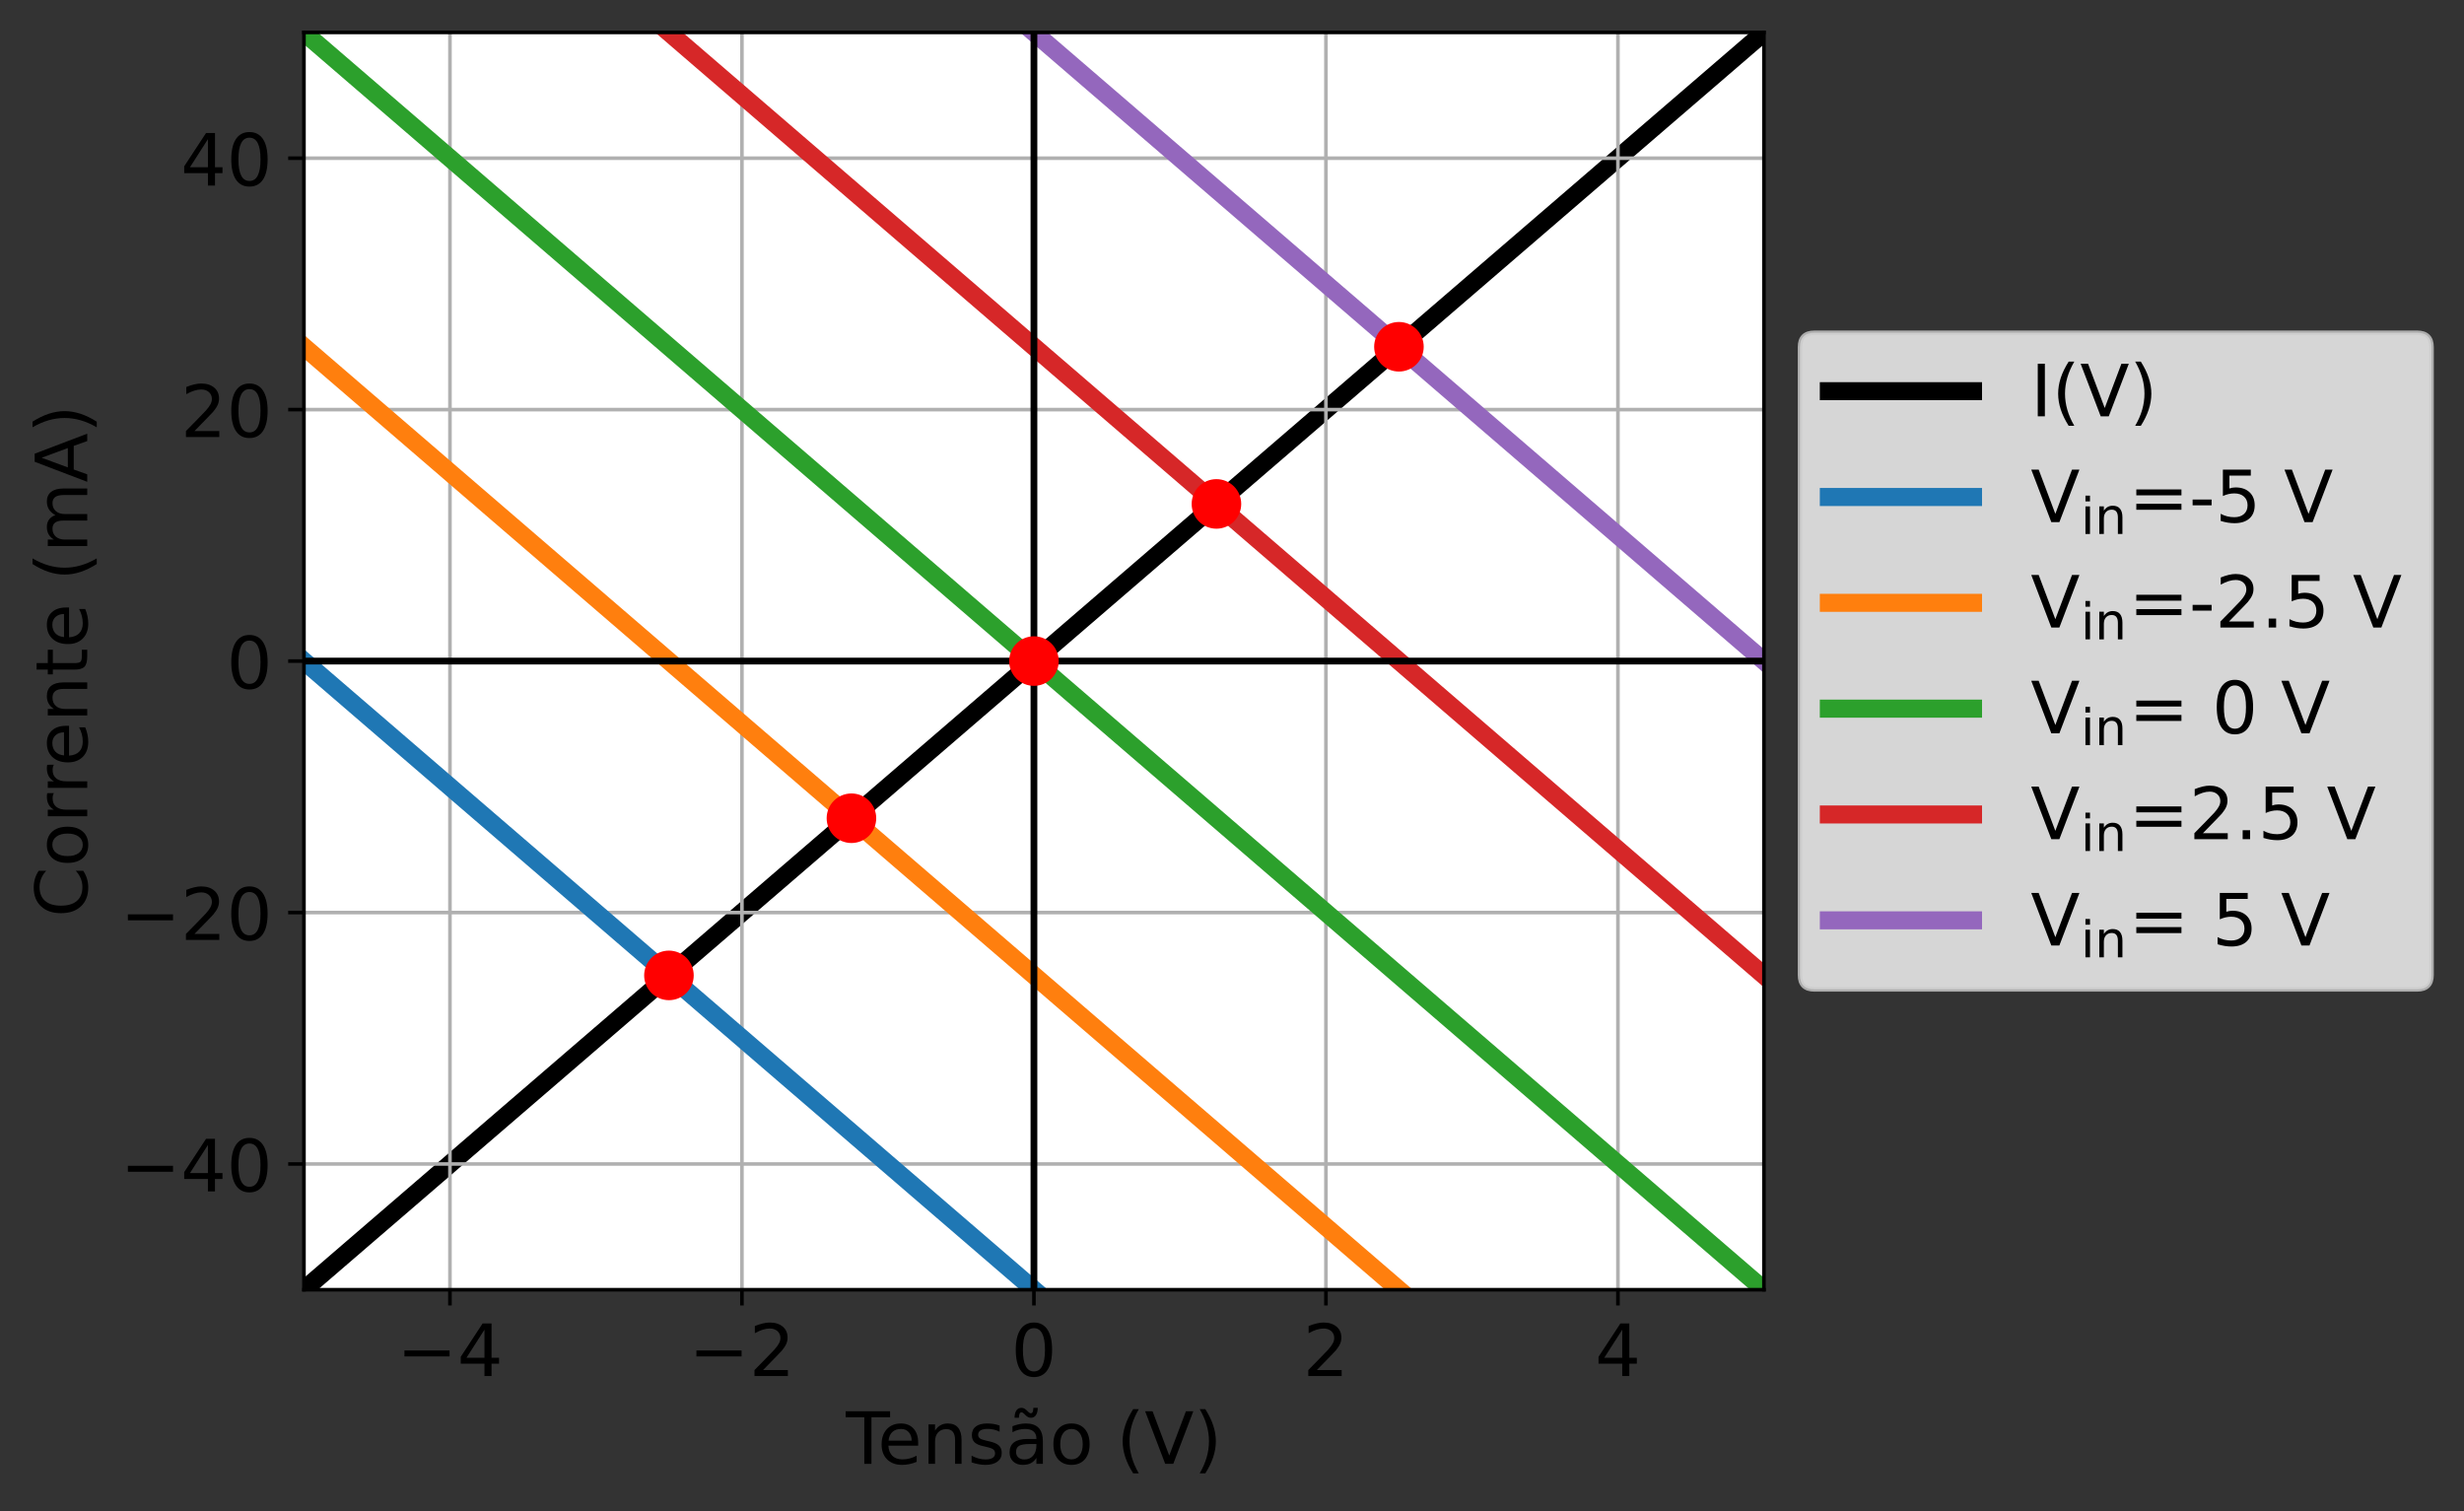 <?xml version="1.0" encoding="utf-8" standalone="no"?>
<!DOCTYPE svg PUBLIC "-//W3C//DTD SVG 1.1//EN"
  "http://www.w3.org/Graphics/SVG/1.1/DTD/svg11.dtd">
<!-- Created with matplotlib (https://matplotlib.org/) -->
<svg height="335.37pt" version="1.1" viewBox="0 0 546.812 335.37" width="546.812pt" xmlns="http://www.w3.org/2000/svg" xmlns:xlink="http://www.w3.org/1999/xlink">
 <rect x="0" y="0" width="546.812" height="335.37" fill="#333333" stroke="none"/>
 <defs>
  <style type="text/css">*{stroke-linecap:butt;stroke-linejoin:round;}</style>
 </defs>
 <g id="figure_1">
  <g id="patch_1">
   <path d="M 0 335.37 
L 546.812 335.37 
L 546.812 0 
L 0 0 
z
" style="fill:none;"/>
  </g>
  <g id="axes_1">
   <g id="patch_2">
    <path d="M 67.453 286.2 
L 391.452 286.2 
L 391.452 7.2 
L 67.453 7.2 
z
" style="fill:#ffffff;"/>
   </g>
   <g id="line2d_1">
    <path clip-path="url(#p9184777e80)" d="M 67.453 286.2 
L 70.725 283.382 
L 73.998 280.564 
L 77.271 277.745 
L 80.543 274.927 
L 83.816 272.109 
L 87.089 269.291 
L 90.362 266.473 
L 93.634 263.655 
L 96.907 260.836 
L 100.18 258.018 
L 103.453 255.2 
L 106.725 252.382 
L 109.998 249.564 
L 113.271 246.745 
L 116.543 243.927 
L 119.816 241.109 
L 123.089 238.291 
L 126.362 235.473 
L 129.634 232.655 
L 132.907 229.836 
L 136.18 227.018 
L 139.452 224.2 
L 142.725 221.382 
L 145.998 218.564 
L 149.271 215.745 
L 152.543 212.927 
L 155.816 210.109 
L 159.089 207.291 
L 162.362 204.473 
L 165.634 201.655 
L 168.907 198.836 
L 172.18 196.018 
L 175.452 193.2 
L 178.725 190.382 
L 181.998 187.564 
L 185.271 184.745 
L 188.543 181.927 
L 191.816 179.109 
L 195.089 176.291 
L 198.362 173.473 
L 201.634 170.655 
L 204.907 167.836 
L 208.18 165.018 
L 211.452 162.2 
L 214.725 159.382 
L 217.998 156.564 
L 221.271 153.745 
L 224.543 150.927 
L 227.816 148.109 
L 231.089 145.291 
L 234.362 142.473 
L 237.634 139.655 
L 240.907 136.836 
L 244.18 134.018 
L 247.452 131.2 
L 250.725 128.382 
L 253.998 125.564 
L 257.271 122.745 
L 260.543 119.927 
L 263.816 117.109 
L 267.089 114.291 
L 270.362 111.473 
L 273.634 108.655 
L 276.907 105.836 
L 280.18 103.018 
L 283.452 100.2 
L 286.725 97.382 
L 289.998 94.564 
L 293.271 91.745 
L 296.543 88.927 
L 299.816 86.109 
L 303.089 83.291 
L 306.362 80.473 
L 309.634 77.655 
L 312.907 74.836 
L 316.18 72.018 
L 319.452 69.2 
L 322.725 66.382 
L 325.998 63.564 
L 329.271 60.745 
L 332.543 57.927 
L 335.816 55.109 
L 339.089 52.291 
L 342.362 49.473 
L 345.634 46.655 
L 348.907 43.836 
L 352.18 41.018 
L 355.452 38.2 
L 358.725 35.382 
L 361.998 32.564 
L 365.271 29.745 
L 368.543 26.927 
L 371.816 24.109 
L 375.089 21.291 
L 378.362 18.473 
L 381.634 15.655 
L 384.907 12.836 
L 388.18 10.018 
L 391.452 7.2 
" style="fill:none;stroke:#000000;stroke-linecap:square;stroke-width:4;"/>
   </g>
   <g id="matplotlib.axis_1">
    <g id="xtick_1">
     <g id="line2d_2">
      <path clip-path="url(#p9184777e80)" d="M 99.853 286.2 
L 99.853 7.2 
" style="fill:none;stroke:#b0b0b0;stroke-linecap:square;stroke-width:0.8;"/>
     </g>
     <g id="line2d_3">
      <defs>
       <path d="M 0 0 
L 0 3.5 
" id="md3fbfb5143" style="stroke:#000000;stroke-width:0.8;"/>
      </defs>
      <g>
       <use style="stroke:#000000;stroke-width:0.8;" x="99.853" xlink:href="#md3fbfb5143" y="286.2"/>
      </g>
     </g>
     <g id="text_1">
      <!-- −4 -->
      <g transform="translate(88.059 305.358)scale(0.16 -0.16)">
       <defs>
        <path d="M 10.594 35.5 
L 73.188 35.5 
L 73.188 27.203 
L 10.594 27.203 
z
" id="DejaVuSans-8722"/>
        <path d="M 37.797 64.312 
L 12.891 25.391 
L 37.797 25.391 
z
M 35.203 72.906 
L 47.609 72.906 
L 47.609 25.391 
L 58.016 25.391 
L 58.016 17.188 
L 47.609 17.188 
L 47.609 0 
L 37.797 0 
L 37.797 17.188 
L 4.891 17.188 
L 4.891 26.703 
z
" id="DejaVuSans-52"/>
       </defs>
       <use xlink:href="#DejaVuSans-8722"/>
       <use x="83.789" xlink:href="#DejaVuSans-52"/>
      </g>
     </g>
    </g>
    <g id="xtick_2">
     <g id="line2d_4">
      <path clip-path="url(#p9184777e80)" d="M 164.653 286.2 
L 164.653 7.2 
" style="fill:none;stroke:#b0b0b0;stroke-linecap:square;stroke-width:0.8;"/>
     </g>
     <g id="line2d_5">
      <g>
       <use style="stroke:#000000;stroke-width:0.8;" x="164.653" xlink:href="#md3fbfb5143" y="286.2"/>
      </g>
     </g>
     <g id="text_2">
      <!-- −2 -->
      <g transform="translate(152.859 305.358)scale(0.16 -0.16)">
       <defs>
        <path d="M 19.188 8.297 
L 53.609 8.297 
L 53.609 0 
L 7.328 0 
L 7.328 8.297 
Q 12.938 14.109 22.625 23.891 
Q 32.328 33.688 34.812 36.531 
Q 39.547 41.844 41.422 45.531 
Q 43.312 49.219 43.312 52.781 
Q 43.312 58.594 39.234 62.25 
Q 35.156 65.922 28.609 65.922 
Q 23.969 65.922 18.812 64.312 
Q 13.672 62.703 7.812 59.422 
L 7.812 69.391 
Q 13.766 71.781 18.938 73 
Q 24.125 74.219 28.422 74.219 
Q 39.75 74.219 46.484 68.547 
Q 53.219 62.891 53.219 53.422 
Q 53.219 48.922 51.531 44.891 
Q 49.859 40.875 45.406 35.406 
Q 44.188 33.984 37.641 27.219 
Q 31.109 20.453 19.188 8.297 
z
" id="DejaVuSans-50"/>
       </defs>
       <use xlink:href="#DejaVuSans-8722"/>
       <use x="83.789" xlink:href="#DejaVuSans-50"/>
      </g>
     </g>
    </g>
    <g id="xtick_3">
     <g id="line2d_6">
      <path clip-path="url(#p9184777e80)" d="M 229.452 286.2 
L 229.452 7.2 
" style="fill:none;stroke:#b0b0b0;stroke-linecap:square;stroke-width:0.8;"/>
     </g>
     <g id="line2d_7">
      <g>
       <use style="stroke:#000000;stroke-width:0.8;" x="229.452" xlink:href="#md3fbfb5143" y="286.2"/>
      </g>
     </g>
     <g id="text_3">
      <!-- 0 -->
      <g transform="translate(224.363 305.358)scale(0.16 -0.16)">
       <defs>
        <path d="M 31.781 66.406 
Q 24.172 66.406 20.328 58.906 
Q 16.5 51.422 16.5 36.375 
Q 16.5 21.391 20.328 13.891 
Q 24.172 6.391 31.781 6.391 
Q 39.453 6.391 43.281 13.891 
Q 47.125 21.391 47.125 36.375 
Q 47.125 51.422 43.281 58.906 
Q 39.453 66.406 31.781 66.406 
z
M 31.781 74.219 
Q 44.047 74.219 50.516 64.516 
Q 56.984 54.828 56.984 36.375 
Q 56.984 17.969 50.516 8.266 
Q 44.047 -1.422 31.781 -1.422 
Q 19.531 -1.422 13.062 8.266 
Q 6.594 17.969 6.594 36.375 
Q 6.594 54.828 13.062 64.516 
Q 19.531 74.219 31.781 74.219 
z
" id="DejaVuSans-48"/>
       </defs>
       <use xlink:href="#DejaVuSans-48"/>
      </g>
     </g>
    </g>
    <g id="xtick_4">
     <g id="line2d_8">
      <path clip-path="url(#p9184777e80)" d="M 294.252 286.2 
L 294.252 7.2 
" style="fill:none;stroke:#b0b0b0;stroke-linecap:square;stroke-width:0.8;"/>
     </g>
     <g id="line2d_9">
      <g>
       <use style="stroke:#000000;stroke-width:0.8;" x="294.252" xlink:href="#md3fbfb5143" y="286.2"/>
      </g>
     </g>
     <g id="text_4">
      <!-- 2 -->
      <g transform="translate(289.163 305.358)scale(0.16 -0.16)">
       <use xlink:href="#DejaVuSans-50"/>
      </g>
     </g>
    </g>
    <g id="xtick_5">
     <g id="line2d_10">
      <path clip-path="url(#p9184777e80)" d="M 359.053 286.2 
L 359.053 7.2 
" style="fill:none;stroke:#b0b0b0;stroke-linecap:square;stroke-width:0.8;"/>
     </g>
     <g id="line2d_11">
      <g>
       <use style="stroke:#000000;stroke-width:0.8;" x="359.053" xlink:href="#md3fbfb5143" y="286.2"/>
      </g>
     </g>
     <g id="text_5">
      <!-- 4 -->
      <g transform="translate(353.962 305.358)scale(0.16 -0.16)">
       <use xlink:href="#DejaVuSans-52"/>
      </g>
     </g>
    </g>
    <g id="text_6">
     <!-- Tensão (V) -->
     <g transform="translate(187.711 324.842)scale(0.16 -0.16)">
      <defs>
       <path d="M -0.297 72.906 
L 61.375 72.906 
L 61.375 64.594 
L 35.5 64.594 
L 35.5 0 
L 25.594 0 
L 25.594 64.594 
L -0.297 64.594 
z
" id="DejaVuSans-84"/>
       <path d="M 56.203 29.594 
L 56.203 25.203 
L 14.891 25.203 
Q 15.484 15.922 20.484 11.062 
Q 25.484 6.203 34.422 6.203 
Q 39.594 6.203 44.453 7.469 
Q 49.312 8.734 54.109 11.281 
L 54.109 2.781 
Q 49.266 0.734 44.188 -0.344 
Q 39.109 -1.422 33.891 -1.422 
Q 20.797 -1.422 13.156 6.188 
Q 5.516 13.812 5.516 26.812 
Q 5.516 40.234 12.766 48.109 
Q 20.016 56 32.328 56 
Q 43.359 56 49.781 48.891 
Q 56.203 41.797 56.203 29.594 
z
M 47.219 32.234 
Q 47.125 39.594 43.094 43.984 
Q 39.062 48.391 32.422 48.391 
Q 24.906 48.391 20.391 44.141 
Q 15.875 39.891 15.188 32.172 
z
" id="DejaVuSans-101"/>
       <path d="M 54.891 33.016 
L 54.891 0 
L 45.906 0 
L 45.906 32.719 
Q 45.906 40.484 42.875 44.328 
Q 39.844 48.188 33.797 48.188 
Q 26.516 48.188 22.312 43.547 
Q 18.109 38.922 18.109 30.906 
L 18.109 0 
L 9.078 0 
L 9.078 54.688 
L 18.109 54.688 
L 18.109 46.188 
Q 21.344 51.125 25.703 53.562 
Q 30.078 56 35.797 56 
Q 45.219 56 50.047 50.172 
Q 54.891 44.344 54.891 33.016 
z
" id="DejaVuSans-110"/>
       <path d="M 44.281 53.078 
L 44.281 44.578 
Q 40.484 46.531 36.375 47.5 
Q 32.281 48.484 27.875 48.484 
Q 21.188 48.484 17.844 46.438 
Q 14.5 44.391 14.5 40.281 
Q 14.5 37.156 16.891 35.375 
Q 19.281 33.594 26.516 31.984 
L 29.594 31.297 
Q 39.156 29.25 43.188 25.516 
Q 47.219 21.781 47.219 15.094 
Q 47.219 7.469 41.188 3.016 
Q 35.156 -1.422 24.609 -1.422 
Q 20.219 -1.422 15.453 -0.562 
Q 10.688 0.297 5.422 2 
L 5.422 11.281 
Q 10.406 8.688 15.234 7.391 
Q 20.062 6.109 24.812 6.109 
Q 31.156 6.109 34.562 8.281 
Q 37.984 10.453 37.984 14.406 
Q 37.984 18.062 35.516 20.016 
Q 33.062 21.969 24.703 23.781 
L 21.578 24.516 
Q 13.234 26.266 9.516 29.906 
Q 5.812 33.547 5.812 39.891 
Q 5.812 47.609 11.281 51.797 
Q 16.75 56 26.812 56 
Q 31.781 56 36.172 55.266 
Q 40.578 54.547 44.281 53.078 
z
" id="DejaVuSans-115"/>
       <path d="M 34.281 27.484 
Q 23.391 27.484 19.188 25 
Q 14.984 22.516 14.984 16.5 
Q 14.984 11.719 18.141 8.906 
Q 21.297 6.109 26.703 6.109 
Q 34.188 6.109 38.703 11.406 
Q 43.219 16.703 43.219 25.484 
L 43.219 27.484 
z
M 52.203 31.203 
L 52.203 0 
L 43.219 0 
L 43.219 8.297 
Q 40.141 3.328 35.547 0.953 
Q 30.953 -1.422 24.312 -1.422 
Q 15.922 -1.422 10.953 3.297 
Q 6 8.016 6 15.922 
Q 6 25.141 12.172 29.828 
Q 18.359 34.516 30.609 34.516 
L 43.219 34.516 
L 43.219 35.406 
Q 43.219 41.609 39.141 45 
Q 35.062 48.391 27.688 48.391 
Q 23 48.391 18.547 47.266 
Q 14.109 46.141 10.016 43.891 
L 10.016 52.203 
Q 14.938 54.109 19.578 55.047 
Q 24.219 56 28.609 56 
Q 40.484 56 46.344 49.844 
Q 52.203 43.703 52.203 31.203 
z
M 28.812 66.891 
L 26.016 69.578 
Q 24.953 70.562 24.141 71.016 
Q 23.344 71.484 22.703 71.484 
Q 20.844 71.484 19.969 69.703 
Q 19.094 67.922 18.984 63.922 
L 12.891 63.922 
Q 12.984 70.516 15.469 74.094 
Q 17.969 77.688 22.406 77.688 
Q 24.266 77.688 25.828 77 
Q 27.391 76.312 29.203 74.703 
L 31.984 72.016 
Q 33.047 71.047 33.859 70.578 
Q 34.672 70.125 35.297 70.125 
Q 37.156 70.125 38.031 71.906 
Q 38.906 73.688 39.016 77.688 
L 45.109 77.688 
Q 45.016 71.094 42.516 67.5 
Q 40.031 63.922 35.594 63.922 
Q 33.734 63.922 32.172 64.594 
Q 30.609 65.281 28.812 66.891 
z
" id="DejaVuSans-227"/>
       <path d="M 30.609 48.391 
Q 23.391 48.391 19.188 42.75 
Q 14.984 37.109 14.984 27.297 
Q 14.984 17.484 19.156 11.844 
Q 23.344 6.203 30.609 6.203 
Q 37.797 6.203 41.984 11.859 
Q 46.188 17.531 46.188 27.297 
Q 46.188 37.016 41.984 42.703 
Q 37.797 48.391 30.609 48.391 
z
M 30.609 56 
Q 42.328 56 49.016 48.375 
Q 55.719 40.766 55.719 27.297 
Q 55.719 13.875 49.016 6.219 
Q 42.328 -1.422 30.609 -1.422 
Q 18.844 -1.422 12.172 6.219 
Q 5.516 13.875 5.516 27.297 
Q 5.516 40.766 12.172 48.375 
Q 18.844 56 30.609 56 
z
" id="DejaVuSans-111"/>
       <path id="DejaVuSans-32"/>
       <path d="M 31 75.875 
Q 24.469 64.656 21.281 53.656 
Q 18.109 42.672 18.109 31.391 
Q 18.109 20.125 21.312 9.062 
Q 24.516 -2 31 -13.188 
L 23.188 -13.188 
Q 15.875 -1.703 12.234 9.375 
Q 8.594 20.453 8.594 31.391 
Q 8.594 42.281 12.203 53.312 
Q 15.828 64.359 23.188 75.875 
z
" id="DejaVuSans-40"/>
       <path d="M 28.609 0 
L 0.781 72.906 
L 11.078 72.906 
L 34.188 11.531 
L 57.328 72.906 
L 67.578 72.906 
L 39.797 0 
z
" id="DejaVuSans-86"/>
       <path d="M 8.016 75.875 
L 15.828 75.875 
Q 23.141 64.359 26.781 53.312 
Q 30.422 42.281 30.422 31.391 
Q 30.422 20.453 26.781 9.375 
Q 23.141 -1.703 15.828 -13.188 
L 8.016 -13.188 
Q 14.5 -2 17.703 9.062 
Q 20.906 20.125 20.906 31.391 
Q 20.906 42.672 17.703 53.656 
Q 14.5 64.656 8.016 75.875 
z
" id="DejaVuSans-41"/>
      </defs>
      <use xlink:href="#DejaVuSans-84"/>
      <use x="44.084" xlink:href="#DejaVuSans-101"/>
      <use x="105.607" xlink:href="#DejaVuSans-110"/>
      <use x="168.986" xlink:href="#DejaVuSans-115"/>
      <use x="221.086" xlink:href="#DejaVuSans-227"/>
      <use x="282.365" xlink:href="#DejaVuSans-111"/>
      <use x="343.547" xlink:href="#DejaVuSans-32"/>
      <use x="375.334" xlink:href="#DejaVuSans-40"/>
      <use x="414.348" xlink:href="#DejaVuSans-86"/>
      <use x="482.756" xlink:href="#DejaVuSans-41"/>
     </g>
    </g>
   </g>
   <g id="matplotlib.axis_2">
    <g id="ytick_1">
     <g id="line2d_12">
      <path clip-path="url(#p9184777e80)" d="M 67.453 258.3 
L 391.452 258.3 
" style="fill:none;stroke:#b0b0b0;stroke-linecap:square;stroke-width:0.8;"/>
     </g>
     <g id="line2d_13">
      <defs>
       <path d="M 0 0 
L -3.5 0 
" id="m53f65e86bc" style="stroke:#000000;stroke-width:0.8;"/>
      </defs>
      <g>
       <use style="stroke:#000000;stroke-width:0.8;" x="67.453" xlink:href="#m53f65e86bc" y="258.3"/>
      </g>
     </g>
     <g id="text_7">
      <!-- −40 -->
      <g transform="translate(26.685 264.379)scale(0.16 -0.16)">
       <use xlink:href="#DejaVuSans-8722"/>
       <use x="83.789" xlink:href="#DejaVuSans-52"/>
       <use x="147.412" xlink:href="#DejaVuSans-48"/>
      </g>
     </g>
    </g>
    <g id="ytick_2">
     <g id="line2d_14">
      <path clip-path="url(#p9184777e80)" d="M 67.453 202.5 
L 391.452 202.5 
" style="fill:none;stroke:#b0b0b0;stroke-linecap:square;stroke-width:0.8;"/>
     </g>
     <g id="line2d_15">
      <g>
       <use style="stroke:#000000;stroke-width:0.8;" x="67.453" xlink:href="#m53f65e86bc" y="202.5"/>
      </g>
     </g>
     <g id="text_8">
      <!-- −20 -->
      <g transform="translate(26.685 208.579)scale(0.16 -0.16)">
       <use xlink:href="#DejaVuSans-8722"/>
       <use x="83.789" xlink:href="#DejaVuSans-50"/>
       <use x="147.412" xlink:href="#DejaVuSans-48"/>
      </g>
     </g>
    </g>
    <g id="ytick_3">
     <g id="line2d_16">
      <path clip-path="url(#p9184777e80)" d="M 67.453 146.7 
L 391.452 146.7 
" style="fill:none;stroke:#b0b0b0;stroke-linecap:square;stroke-width:0.8;"/>
     </g>
     <g id="line2d_17">
      <g>
       <use style="stroke:#000000;stroke-width:0.8;" x="67.453" xlink:href="#m53f65e86bc" y="146.7"/>
      </g>
     </g>
     <g id="text_9">
      <!-- 0 -->
      <g transform="translate(50.273 152.779)scale(0.16 -0.16)">
       <use xlink:href="#DejaVuSans-48"/>
      </g>
     </g>
    </g>
    <g id="ytick_4">
     <g id="line2d_18">
      <path clip-path="url(#p9184777e80)" d="M 67.453 90.9 
L 391.452 90.9 
" style="fill:none;stroke:#b0b0b0;stroke-linecap:square;stroke-width:0.8;"/>
     </g>
     <g id="line2d_19">
      <g>
       <use style="stroke:#000000;stroke-width:0.8;" x="67.453" xlink:href="#m53f65e86bc" y="90.9"/>
      </g>
     </g>
     <g id="text_10">
      <!-- 20 -->
      <g transform="translate(40.093 96.979)scale(0.16 -0.16)">
       <use xlink:href="#DejaVuSans-50"/>
       <use x="63.623" xlink:href="#DejaVuSans-48"/>
      </g>
     </g>
    </g>
    <g id="ytick_5">
     <g id="line2d_20">
      <path clip-path="url(#p9184777e80)" d="M 67.453 35.1 
L 391.452 35.1 
" style="fill:none;stroke:#b0b0b0;stroke-linecap:square;stroke-width:0.8;"/>
     </g>
     <g id="line2d_21">
      <g>
       <use style="stroke:#000000;stroke-width:0.8;" x="67.453" xlink:href="#m53f65e86bc" y="35.1"/>
      </g>
     </g>
     <g id="text_11">
      <!-- 40 -->
      <g transform="translate(40.093 41.179)scale(0.16 -0.16)">
       <use xlink:href="#DejaVuSans-52"/>
       <use x="63.623" xlink:href="#DejaVuSans-48"/>
      </g>
     </g>
    </g>
    <g id="text_12">
     <!-- Corrente (mA) -->
     <g transform="translate(19.358 203.54)rotate(-90)scale(0.16 -0.16)">
      <defs>
       <path d="M 64.406 67.281 
L 64.406 56.891 
Q 59.422 61.531 53.781 63.812 
Q 48.141 66.109 41.797 66.109 
Q 29.297 66.109 22.656 58.469 
Q 16.016 50.828 16.016 36.375 
Q 16.016 21.969 22.656 14.328 
Q 29.297 6.688 41.797 6.688 
Q 48.141 6.688 53.781 8.984 
Q 59.422 11.281 64.406 15.922 
L 64.406 5.609 
Q 59.234 2.094 53.438 0.328 
Q 47.656 -1.422 41.219 -1.422 
Q 24.656 -1.422 15.125 8.703 
Q 5.609 18.844 5.609 36.375 
Q 5.609 53.953 15.125 64.078 
Q 24.656 74.219 41.219 74.219 
Q 47.75 74.219 53.531 72.484 
Q 59.328 70.75 64.406 67.281 
z
" id="DejaVuSans-67"/>
       <path d="M 41.109 46.297 
Q 39.594 47.172 37.812 47.578 
Q 36.031 48 33.891 48 
Q 26.266 48 22.188 43.047 
Q 18.109 38.094 18.109 28.812 
L 18.109 0 
L 9.078 0 
L 9.078 54.688 
L 18.109 54.688 
L 18.109 46.188 
Q 20.953 51.172 25.484 53.578 
Q 30.031 56 36.531 56 
Q 37.453 56 38.578 55.875 
Q 39.703 55.766 41.062 55.516 
z
" id="DejaVuSans-114"/>
       <path d="M 18.312 70.219 
L 18.312 54.688 
L 36.812 54.688 
L 36.812 47.703 
L 18.312 47.703 
L 18.312 18.016 
Q 18.312 11.328 20.141 9.422 
Q 21.969 7.516 27.594 7.516 
L 36.812 7.516 
L 36.812 0 
L 27.594 0 
Q 17.188 0 13.234 3.875 
Q 9.281 7.766 9.281 18.016 
L 9.281 47.703 
L 2.688 47.703 
L 2.688 54.688 
L 9.281 54.688 
L 9.281 70.219 
z
" id="DejaVuSans-116"/>
       <path d="M 52 44.188 
Q 55.375 50.25 60.062 53.125 
Q 64.75 56 71.094 56 
Q 79.641 56 84.281 50.016 
Q 88.922 44.047 88.922 33.016 
L 88.922 0 
L 79.891 0 
L 79.891 32.719 
Q 79.891 40.578 77.094 44.375 
Q 74.312 48.188 68.609 48.188 
Q 61.625 48.188 57.562 43.547 
Q 53.516 38.922 53.516 30.906 
L 53.516 0 
L 44.484 0 
L 44.484 32.719 
Q 44.484 40.625 41.703 44.406 
Q 38.922 48.188 33.109 48.188 
Q 26.219 48.188 22.156 43.531 
Q 18.109 38.875 18.109 30.906 
L 18.109 0 
L 9.078 0 
L 9.078 54.688 
L 18.109 54.688 
L 18.109 46.188 
Q 21.188 51.219 25.484 53.609 
Q 29.781 56 35.688 56 
Q 41.656 56 45.828 52.969 
Q 50 49.953 52 44.188 
z
" id="DejaVuSans-109"/>
       <path d="M 34.188 63.188 
L 20.797 26.906 
L 47.609 26.906 
z
M 28.609 72.906 
L 39.797 72.906 
L 67.578 0 
L 57.328 0 
L 50.688 18.703 
L 17.828 18.703 
L 11.188 0 
L 0.781 0 
z
" id="DejaVuSans-65"/>
      </defs>
      <use xlink:href="#DejaVuSans-67"/>
      <use x="69.824" xlink:href="#DejaVuSans-111"/>
      <use x="131.006" xlink:href="#DejaVuSans-114"/>
      <use x="170.369" xlink:href="#DejaVuSans-114"/>
      <use x="209.232" xlink:href="#DejaVuSans-101"/>
      <use x="270.756" xlink:href="#DejaVuSans-110"/>
      <use x="334.135" xlink:href="#DejaVuSans-116"/>
      <use x="373.344" xlink:href="#DejaVuSans-101"/>
      <use x="434.867" xlink:href="#DejaVuSans-32"/>
      <use x="466.654" xlink:href="#DejaVuSans-40"/>
      <use x="505.668" xlink:href="#DejaVuSans-109"/>
      <use x="603.08" xlink:href="#DejaVuSans-65"/>
      <use x="671.488" xlink:href="#DejaVuSans-41"/>
     </g>
    </g>
   </g>
   <g id="line2d_22">
    <path clip-path="url(#p9184777e80)" d="M 229.452 286.2 
L 226.18 283.382 
L 222.907 280.564 
L 219.634 277.745 
L 216.362 274.927 
L 213.089 272.109 
L 209.816 269.291 
L 206.543 266.473 
L 203.271 263.655 
L 199.998 260.836 
L 196.725 258.018 
L 193.452 255.2 
L 190.18 252.382 
L 186.907 249.564 
L 183.634 246.745 
L 180.362 243.927 
L 177.089 241.109 
L 173.816 238.291 
L 170.543 235.473 
L 167.271 232.655 
L 163.998 229.836 
L 160.725 227.018 
L 157.452 224.2 
L 154.18 221.382 
L 150.907 218.564 
L 147.634 215.745 
L 144.362 212.927 
L 141.089 210.109 
L 137.816 207.291 
L 134.543 204.473 
L 131.271 201.655 
L 127.998 198.836 
L 124.725 196.018 
L 121.453 193.2 
L 118.18 190.382 
L 114.907 187.564 
L 111.634 184.745 
L 108.362 181.927 
L 105.089 179.109 
L 101.816 176.291 
L 98.543 173.473 
L 95.271 170.655 
L 91.998 167.836 
L 88.725 165.018 
L 85.453 162.2 
L 82.18 159.382 
L 78.907 156.564 
L 75.634 153.745 
L 72.362 150.927 
L 69.089 148.109 
L 65.816 145.291 
L 62.543 142.473 
L 59.271 139.655 
L 55.998 136.836 
L 52.725 134.018 
L 49.453 131.2 
L 46.18 128.382 
L 42.907 125.564 
L 39.634 122.745 
L 36.362 119.927 
L 33.089 117.109 
L 29.816 114.291 
L 26.543 111.473 
L 23.271 108.655 
L 19.998 105.836 
L 16.725 103.018 
L 13.453 100.2 
L 10.18 97.382 
L 6.907 94.564 
L 3.634 91.745 
L 0.362 88.927 
L -1 87.755 
" style="fill:none;stroke:#1f77b4;stroke-linecap:square;stroke-width:4;"/>
   </g>
   <g id="line2d_23">
    <path clip-path="url(#p9184777e80)" d="M 310.452 286.2 
L 307.18 283.382 
L 303.907 280.564 
L 300.634 277.745 
L 297.362 274.927 
L 294.089 272.109 
L 290.816 269.291 
L 287.543 266.473 
L 284.271 263.655 
L 280.998 260.836 
L 277.725 258.018 
L 274.452 255.2 
L 271.18 252.382 
L 267.907 249.564 
L 264.634 246.745 
L 261.362 243.927 
L 258.089 241.109 
L 254.816 238.291 
L 251.543 235.473 
L 248.271 232.655 
L 244.998 229.836 
L 241.725 227.018 
L 238.452 224.2 
L 235.18 221.382 
L 231.907 218.564 
L 228.634 215.745 
L 225.362 212.927 
L 222.089 210.109 
L 218.816 207.291 
L 215.543 204.473 
L 212.271 201.655 
L 208.998 198.836 
L 205.725 196.018 
L 202.452 193.2 
L 199.18 190.382 
L 195.907 187.564 
L 192.634 184.745 
L 189.362 181.927 
L 186.089 179.109 
L 182.816 176.291 
L 179.543 173.473 
L 176.271 170.655 
L 172.998 167.836 
L 169.725 165.018 
L 166.452 162.2 
L 163.18 159.382 
L 159.907 156.564 
L 156.634 153.745 
L 153.362 150.927 
L 150.089 148.109 
L 146.816 145.291 
L 143.543 142.473 
L 140.271 139.655 
L 136.998 136.836 
L 133.725 134.018 
L 130.452 131.2 
L 127.18 128.382 
L 123.907 125.564 
L 120.634 122.745 
L 117.362 119.927 
L 114.089 117.109 
L 110.816 114.291 
L 107.543 111.473 
L 104.271 108.655 
L 100.998 105.836 
L 97.725 103.018 
L 94.453 100.2 
L 91.18 97.382 
L 87.907 94.564 
L 84.634 91.745 
L 81.362 88.927 
L 78.089 86.109 
L 74.816 83.291 
L 71.543 80.473 
L 68.271 77.655 
L 64.998 74.836 
L 61.725 72.018 
L 58.453 69.2 
L 55.18 66.382 
L 51.907 63.564 
L 48.634 60.745 
L 45.362 57.927 
L 42.089 55.109 
L 38.816 52.291 
L 35.543 49.473 
L 32.271 46.655 
L 28.998 43.836 
L 25.725 41.018 
L 22.453 38.2 
L 19.18 35.382 
L 15.907 32.564 
L 12.634 29.745 
L 9.362 26.927 
L 6.089 24.109 
L 2.816 21.291 
L -0.457 18.473 
L -1 18.005 
" style="fill:none;stroke:#ff7f0e;stroke-linecap:square;stroke-width:4;"/>
   </g>
   <g id="line2d_24">
    <path clip-path="url(#p9184777e80)" d="M 391.452 286.2 
L 388.18 283.382 
L 384.907 280.564 
L 381.634 277.745 
L 378.362 274.927 
L 375.089 272.109 
L 371.816 269.291 
L 368.543 266.473 
L 365.271 263.655 
L 361.998 260.836 
L 358.725 258.018 
L 355.452 255.2 
L 352.18 252.382 
L 348.907 249.564 
L 345.634 246.745 
L 342.362 243.927 
L 339.089 241.109 
L 335.816 238.291 
L 332.543 235.473 
L 329.271 232.655 
L 325.998 229.836 
L 322.725 227.018 
L 319.452 224.2 
L 316.18 221.382 
L 312.907 218.564 
L 309.634 215.745 
L 306.362 212.927 
L 303.089 210.109 
L 299.816 207.291 
L 296.543 204.473 
L 293.271 201.655 
L 289.998 198.836 
L 286.725 196.018 
L 283.452 193.2 
L 280.18 190.382 
L 276.907 187.564 
L 273.634 184.745 
L 270.362 181.927 
L 267.089 179.109 
L 263.816 176.291 
L 260.543 173.473 
L 257.271 170.655 
L 253.998 167.836 
L 250.725 165.018 
L 247.452 162.2 
L 244.18 159.382 
L 240.907 156.564 
L 237.634 153.745 
L 234.362 150.927 
L 231.089 148.109 
L 227.816 145.291 
L 224.543 142.473 
L 221.271 139.655 
L 217.998 136.836 
L 214.725 134.018 
L 211.452 131.2 
L 208.18 128.382 
L 204.907 125.564 
L 201.634 122.745 
L 198.362 119.927 
L 195.089 117.109 
L 191.816 114.291 
L 188.543 111.473 
L 185.271 108.655 
L 181.998 105.836 
L 178.725 103.018 
L 175.452 100.2 
L 172.18 97.382 
L 168.907 94.564 
L 165.634 91.745 
L 162.362 88.927 
L 159.089 86.109 
L 155.816 83.291 
L 152.543 80.473 
L 149.271 77.655 
L 145.998 74.836 
L 142.725 72.018 
L 139.452 69.2 
L 136.18 66.382 
L 132.907 63.564 
L 129.634 60.745 
L 126.362 57.927 
L 123.089 55.109 
L 119.816 52.291 
L 116.543 49.473 
L 113.271 46.655 
L 109.998 43.836 
L 106.725 41.018 
L 103.453 38.2 
L 100.18 35.382 
L 96.907 32.564 
L 93.634 29.745 
L 90.362 26.927 
L 87.089 24.109 
L 83.816 21.291 
L 80.543 18.473 
L 77.271 15.655 
L 73.998 12.836 
L 70.725 10.018 
L 67.453 7.2 
" style="fill:none;stroke:#2ca02c;stroke-linecap:square;stroke-width:4;"/>
   </g>
   <g id="line2d_25">
    <path clip-path="url(#p9184777e80)" d="M 472.452 286.2 
L 469.18 283.382 
L 465.907 280.564 
L 462.634 277.745 
L 459.362 274.927 
L 456.089 272.109 
L 452.816 269.291 
L 449.543 266.473 
L 446.271 263.655 
L 442.998 260.836 
L 439.725 258.018 
L 436.452 255.2 
L 433.18 252.382 
L 429.907 249.564 
L 426.634 246.745 
L 423.362 243.927 
L 420.089 241.109 
L 416.816 238.291 
L 413.543 235.473 
L 410.271 232.655 
L 406.998 229.836 
L 403.725 227.018 
L 400.452 224.2 
L 397.18 221.382 
L 393.907 218.564 
L 390.634 215.745 
L 387.362 212.927 
L 384.089 210.109 
L 380.816 207.291 
L 377.543 204.473 
L 374.271 201.655 
L 370.998 198.836 
L 367.725 196.018 
L 364.452 193.2 
L 361.18 190.382 
L 357.907 187.564 
L 354.634 184.745 
L 351.362 181.927 
L 348.089 179.109 
L 344.816 176.291 
L 341.543 173.473 
L 338.271 170.655 
L 334.998 167.836 
L 331.725 165.018 
L 328.452 162.2 
L 325.18 159.382 
L 321.907 156.564 
L 318.634 153.745 
L 315.362 150.927 
L 312.089 148.109 
L 308.816 145.291 
L 305.543 142.473 
L 302.271 139.655 
L 298.998 136.836 
L 295.725 134.018 
L 292.452 131.2 
L 289.18 128.382 
L 285.907 125.564 
L 282.634 122.745 
L 279.362 119.927 
L 276.089 117.109 
L 272.816 114.291 
L 269.543 111.473 
L 266.271 108.655 
L 262.998 105.836 
L 259.725 103.018 
L 256.452 100.2 
L 253.18 97.382 
L 249.907 94.564 
L 246.634 91.745 
L 243.362 88.927 
L 240.089 86.109 
L 236.816 83.291 
L 233.543 80.473 
L 230.271 77.655 
L 226.998 74.836 
L 223.725 72.018 
L 220.452 69.2 
L 217.18 66.382 
L 213.907 63.564 
L 210.634 60.745 
L 207.362 57.927 
L 204.089 55.109 
L 200.816 52.291 
L 197.543 49.473 
L 194.271 46.655 
L 190.998 43.836 
L 187.725 41.018 
L 184.452 38.2 
L 181.18 35.382 
L 177.907 32.564 
L 174.634 29.745 
L 171.362 26.927 
L 168.089 24.109 
L 164.816 21.291 
L 161.543 18.473 
L 158.271 15.655 
L 154.998 12.836 
L 151.725 10.018 
L 148.452 7.2 
" style="fill:none;stroke:#d62728;stroke-linecap:square;stroke-width:4;"/>
   </g>
   <g id="line2d_26">
    <path clip-path="url(#p9184777e80)" d="M 547.812 281.343 
L 546.907 280.564 
L 543.634 277.745 
L 540.362 274.927 
L 537.089 272.109 
L 533.816 269.291 
L 530.543 266.473 
L 527.271 263.655 
L 523.998 260.836 
L 520.725 258.018 
L 517.452 255.2 
L 514.18 252.382 
L 510.907 249.564 
L 507.634 246.745 
L 504.362 243.927 
L 501.089 241.109 
L 497.816 238.291 
L 494.543 235.473 
L 491.271 232.655 
L 487.998 229.836 
L 484.725 227.018 
L 481.452 224.2 
L 478.18 221.382 
L 474.907 218.564 
L 471.634 215.745 
L 468.362 212.927 
L 465.089 210.109 
L 461.816 207.291 
L 458.543 204.473 
L 455.271 201.655 
L 451.998 198.836 
L 448.725 196.018 
L 445.452 193.2 
L 442.18 190.382 
L 438.907 187.564 
L 435.634 184.745 
L 432.362 181.927 
L 429.089 179.109 
L 425.816 176.291 
L 422.543 173.473 
L 419.271 170.655 
L 415.998 167.836 
L 412.725 165.018 
L 409.452 162.2 
L 406.18 159.382 
L 402.907 156.564 
L 399.634 153.745 
L 396.362 150.927 
L 393.089 148.109 
L 389.816 145.291 
L 386.543 142.473 
L 383.271 139.655 
L 379.998 136.836 
L 376.725 134.018 
L 373.452 131.2 
L 370.18 128.382 
L 366.907 125.564 
L 363.634 122.745 
L 360.362 119.927 
L 357.089 117.109 
L 353.816 114.291 
L 350.543 111.473 
L 347.271 108.655 
L 343.998 105.836 
L 340.725 103.018 
L 337.452 100.2 
L 334.18 97.382 
L 330.907 94.564 
L 327.634 91.745 
L 324.362 88.927 
L 321.089 86.109 
L 317.816 83.291 
L 314.543 80.473 
L 311.271 77.655 
L 307.998 74.836 
L 304.725 72.018 
L 301.452 69.2 
L 298.18 66.382 
L 294.907 63.564 
L 291.634 60.745 
L 288.362 57.927 
L 285.089 55.109 
L 281.816 52.291 
L 278.543 49.473 
L 275.271 46.655 
L 271.998 43.836 
L 268.725 41.018 
L 265.452 38.2 
L 262.18 35.382 
L 258.907 32.564 
L 255.634 29.745 
L 252.362 26.927 
L 249.089 24.109 
L 245.816 21.291 
L 242.543 18.473 
L 239.271 15.655 
L 235.998 12.836 
L 232.725 10.018 
L 229.452 7.2 
" style="fill:none;stroke:#9467bd;stroke-linecap:square;stroke-width:4;"/>
   </g>
   <g id="line2d_27">
    <path clip-path="url(#p9184777e80)" d="M 229.452 286.2 
L 229.452 7.2 
" style="fill:none;stroke:#000000;stroke-linecap:square;stroke-width:1.5;"/>
   </g>
   <g id="line2d_28">
    <path clip-path="url(#p9184777e80)" d="M 67.453 146.7 
L 391.452 146.7 
" style="fill:none;stroke:#000000;stroke-linecap:square;stroke-width:1.5;"/>
   </g>
   <g id="patch_3">
    <path d="M 67.453 286.2 
L 67.453 7.2 
" style="fill:none;stroke:#000000;stroke-linecap:square;stroke-linejoin:miter;stroke-width:0.8;"/>
   </g>
   <g id="patch_4">
    <path d="M 391.452 286.2 
L 391.452 7.2 
" style="fill:none;stroke:#000000;stroke-linecap:square;stroke-linejoin:miter;stroke-width:0.8;"/>
   </g>
   <g id="patch_5">
    <path d="M 67.453 286.2 
L 391.452 286.2 
" style="fill:none;stroke:#000000;stroke-linecap:square;stroke-linejoin:miter;stroke-width:0.8;"/>
   </g>
   <g id="patch_6">
    <path d="M 67.453 7.2 
L 391.452 7.2 
" style="fill:none;stroke:#000000;stroke-linecap:square;stroke-linejoin:miter;stroke-width:0.8;"/>
   </g>
   <g id="PathCollection_1">
    <defs>
     <path d="M 0 5 
C 1.326 5 2.598 4.473 3.536 3.536 
C 4.473 2.598 5 1.326 5 0 
C 5 -1.326 4.473 -2.598 3.536 -3.536 
C 2.598 -4.473 1.326 -5 0 -5 
C -1.326 -5 -2.598 -4.473 -3.536 -3.536 
C -4.473 -2.598 -5 -1.326 -5 0 
C -5 1.326 -4.473 2.598 -3.536 3.536 
C -2.598 4.473 -1.326 5 0 5 
z
" id="m03fd248177" style="stroke:#ff0000;"/>
    </defs>
    <g clip-path="url(#p9184777e80)">
     <use style="fill:#ff0000;stroke:#ff0000;" x="148.452" xlink:href="#m03fd248177" y="216.45"/>
    </g>
   </g>
   <g id="PathCollection_2">
    <g clip-path="url(#p9184777e80)">
     <use style="fill:#ff0000;stroke:#ff0000;" x="188.952" xlink:href="#m03fd248177" y="181.575"/>
    </g>
   </g>
   <g id="PathCollection_3">
    <g clip-path="url(#p9184777e80)">
     <use style="fill:#ff0000;stroke:#ff0000;" x="229.452" xlink:href="#m03fd248177" y="146.7"/>
    </g>
   </g>
   <g id="PathCollection_4">
    <g clip-path="url(#p9184777e80)">
     <use style="fill:#ff0000;stroke:#ff0000;" x="269.952" xlink:href="#m03fd248177" y="111.825"/>
    </g>
   </g>
   <g id="PathCollection_5">
    <g clip-path="url(#p9184777e80)">
     <use style="fill:#ff0000;stroke:#ff0000;" x="310.452" xlink:href="#m03fd248177" y="76.95"/>
    </g>
   </g>
   <g id="legend_1">
    <g id="patch_7">
     <path d="M 402.652 219.555 
L 536.413 219.555 
Q 539.612 219.555 539.612 216.355 
L 539.612 77.045 
Q 539.612 73.845 536.413 73.845 
L 402.652 73.845 
Q 399.452 73.845 399.452 77.045 
L 399.452 216.355 
Q 399.452 219.555 402.652 219.555 
z
" style="fill:#ffffff;opacity:0.8;stroke:#cccccc;stroke-linejoin:miter;"/>
    </g>
    <g id="line2d_29">
     <path d="M 405.853 86.802 
L 437.853 86.802 
" style="fill:none;stroke:#000000;stroke-linecap:square;stroke-width:4;"/>
    </g>
    <g id="line2d_30"/>
    <g id="text_13">
     <!-- $I(V)$ -->
     <g transform="translate(450.652 92.403)scale(0.16 -0.16)">
      <defs>
       <path d="M 9.812 72.906 
L 19.672 72.906 
L 19.672 0 
L 9.812 0 
z
" id="DejaVuSans-73"/>
      </defs>
      <use transform="translate(0 0.125)" xlink:href="#DejaVuSans-73"/>
      <use transform="translate(29.492 0.125)" xlink:href="#DejaVuSans-40"/>
      <use transform="translate(68.506 0.125)" xlink:href="#DejaVuSans-86"/>
      <use transform="translate(136.914 0.125)" xlink:href="#DejaVuSans-41"/>
     </g>
    </g>
    <g id="line2d_31">
     <path d="M 405.853 110.287 
L 437.853 110.287 
" style="fill:none;stroke:#1f77b4;stroke-linecap:square;stroke-width:4;"/>
    </g>
    <g id="line2d_32"/>
    <g id="text_14">
     <!-- $V_{in}$=-5 V -->
     <g transform="translate(450.652 115.888)scale(0.16 -0.16)">
      <defs>
       <path d="M 9.422 54.688 
L 18.406 54.688 
L 18.406 0 
L 9.422 0 
z
M 9.422 75.984 
L 18.406 75.984 
L 18.406 64.594 
L 9.422 64.594 
z
" id="DejaVuSans-105"/>
       <path d="M 10.594 45.406 
L 73.188 45.406 
L 73.188 37.203 
L 10.594 37.203 
z
M 10.594 25.484 
L 73.188 25.484 
L 73.188 17.188 
L 10.594 17.188 
z
" id="DejaVuSans-61"/>
       <path d="M 4.891 31.391 
L 31.203 31.391 
L 31.203 23.391 
L 4.891 23.391 
z
" id="DejaVuSans-45"/>
       <path d="M 10.797 72.906 
L 49.516 72.906 
L 49.516 64.594 
L 19.828 64.594 
L 19.828 46.734 
Q 21.969 47.469 24.109 47.828 
Q 26.266 48.188 28.422 48.188 
Q 40.625 48.188 47.75 41.5 
Q 54.891 34.812 54.891 23.391 
Q 54.891 11.625 47.562 5.094 
Q 40.234 -1.422 26.906 -1.422 
Q 22.312 -1.422 17.547 -0.641 
Q 12.797 0.141 7.719 1.703 
L 7.719 11.625 
Q 12.109 9.234 16.797 8.062 
Q 21.484 6.891 26.703 6.891 
Q 35.156 6.891 40.078 11.328 
Q 45.016 15.766 45.016 23.391 
Q 45.016 31 40.078 35.438 
Q 35.156 39.891 26.703 39.891 
Q 22.75 39.891 18.812 39.016 
Q 14.891 38.141 10.797 36.281 
z
" id="DejaVuSans-53"/>
      </defs>
      <use transform="translate(0 0.094)" xlink:href="#DejaVuSans-86"/>
      <use transform="translate(69.365 -16.312)scale(0.7)" xlink:href="#DejaVuSans-105"/>
      <use transform="translate(88.813 -16.312)scale(0.7)" xlink:href="#DejaVuSans-110"/>
      <use transform="translate(135.913 0.094)" xlink:href="#DejaVuSans-61"/>
      <use transform="translate(219.702 0.094)" xlink:href="#DejaVuSans-45"/>
      <use transform="translate(255.786 0.094)" xlink:href="#DejaVuSans-53"/>
      <use transform="translate(319.409 0.094)" xlink:href="#DejaVuSans-32"/>
      <use transform="translate(351.196 0.094)" xlink:href="#DejaVuSans-86"/>
     </g>
    </g>
    <g id="line2d_33">
     <path d="M 405.853 133.773 
L 437.853 133.773 
" style="fill:none;stroke:#ff7f0e;stroke-linecap:square;stroke-width:4;"/>
    </g>
    <g id="line2d_34"/>
    <g id="text_15">
     <!-- $V_{in}$=-2.5 V -->
     <g transform="translate(450.652 139.373)scale(0.16 -0.16)">
      <defs>
       <path d="M 10.688 12.406 
L 21 12.406 
L 21 0 
L 10.688 0 
z
" id="DejaVuSans-46"/>
      </defs>
      <use transform="translate(0 0.781)" xlink:href="#DejaVuSans-86"/>
      <use transform="translate(69.365 -15.625)scale(0.7)" xlink:href="#DejaVuSans-105"/>
      <use transform="translate(88.813 -15.625)scale(0.7)" xlink:href="#DejaVuSans-110"/>
      <use transform="translate(135.913 0.781)" xlink:href="#DejaVuSans-61"/>
      <use transform="translate(219.702 0.781)" xlink:href="#DejaVuSans-45"/>
      <use transform="translate(255.786 0.781)" xlink:href="#DejaVuSans-50"/>
      <use transform="translate(319.409 0.781)" xlink:href="#DejaVuSans-46"/>
      <use transform="translate(351.196 0.781)" xlink:href="#DejaVuSans-53"/>
      <use transform="translate(414.819 0.781)" xlink:href="#DejaVuSans-32"/>
      <use transform="translate(446.606 0.781)" xlink:href="#DejaVuSans-86"/>
     </g>
    </g>
    <g id="line2d_35">
     <path d="M 405.853 157.257 
L 437.853 157.257 
" style="fill:none;stroke:#2ca02c;stroke-linecap:square;stroke-width:4;"/>
    </g>
    <g id="line2d_36"/>
    <g id="text_16">
     <!-- $V_{in}$= 0 V -->
     <g transform="translate(450.652 162.857)scale(0.16 -0.16)">
      <use transform="translate(0 0.781)" xlink:href="#DejaVuSans-86"/>
      <use transform="translate(69.365 -15.625)scale(0.7)" xlink:href="#DejaVuSans-105"/>
      <use transform="translate(88.813 -15.625)scale(0.7)" xlink:href="#DejaVuSans-110"/>
      <use transform="translate(135.913 0.781)" xlink:href="#DejaVuSans-61"/>
      <use transform="translate(219.702 0.781)" xlink:href="#DejaVuSans-32"/>
      <use transform="translate(251.489 0.781)" xlink:href="#DejaVuSans-48"/>
      <use transform="translate(315.112 0.781)" xlink:href="#DejaVuSans-32"/>
      <use transform="translate(346.899 0.781)" xlink:href="#DejaVuSans-86"/>
     </g>
    </g>
    <g id="line2d_37">
     <path d="M 405.853 180.743 
L 437.853 180.743 
" style="fill:none;stroke:#d62728;stroke-linecap:square;stroke-width:4;"/>
    </g>
    <g id="line2d_38"/>
    <g id="text_17">
     <!-- $V_{in}$=2.5 V -->
     <g transform="translate(450.652 186.343)scale(0.16 -0.16)">
      <use transform="translate(0 0.781)" xlink:href="#DejaVuSans-86"/>
      <use transform="translate(69.365 -15.625)scale(0.7)" xlink:href="#DejaVuSans-105"/>
      <use transform="translate(88.813 -15.625)scale(0.7)" xlink:href="#DejaVuSans-110"/>
      <use transform="translate(135.913 0.781)" xlink:href="#DejaVuSans-61"/>
      <use transform="translate(219.702 0.781)" xlink:href="#DejaVuSans-50"/>
      <use transform="translate(283.325 0.781)" xlink:href="#DejaVuSans-46"/>
      <use transform="translate(315.112 0.781)" xlink:href="#DejaVuSans-53"/>
      <use transform="translate(378.735 0.781)" xlink:href="#DejaVuSans-32"/>
      <use transform="translate(410.522 0.781)" xlink:href="#DejaVuSans-86"/>
     </g>
    </g>
    <g id="line2d_39">
     <path d="M 405.853 204.227 
L 437.853 204.227 
" style="fill:none;stroke:#9467bd;stroke-linecap:square;stroke-width:4;"/>
    </g>
    <g id="line2d_40"/>
    <g id="text_18">
     <!-- $V_{in}$= 5 V -->
     <g transform="translate(450.652 209.827)scale(0.16 -0.16)">
      <use transform="translate(0 0.094)" xlink:href="#DejaVuSans-86"/>
      <use transform="translate(69.365 -16.312)scale(0.7)" xlink:href="#DejaVuSans-105"/>
      <use transform="translate(88.813 -16.312)scale(0.7)" xlink:href="#DejaVuSans-110"/>
      <use transform="translate(135.913 0.094)" xlink:href="#DejaVuSans-61"/>
      <use transform="translate(219.702 0.094)" xlink:href="#DejaVuSans-32"/>
      <use transform="translate(251.489 0.094)" xlink:href="#DejaVuSans-53"/>
      <use transform="translate(315.112 0.094)" xlink:href="#DejaVuSans-32"/>
      <use transform="translate(346.899 0.094)" xlink:href="#DejaVuSans-86"/>
     </g>
    </g>
   </g>
  </g>
 </g>
 <defs>
  <clipPath id="p9184777e80">
   <rect height="279" width="324" x="67.453" y="7.2"/>
  </clipPath>
 </defs>
</svg>
